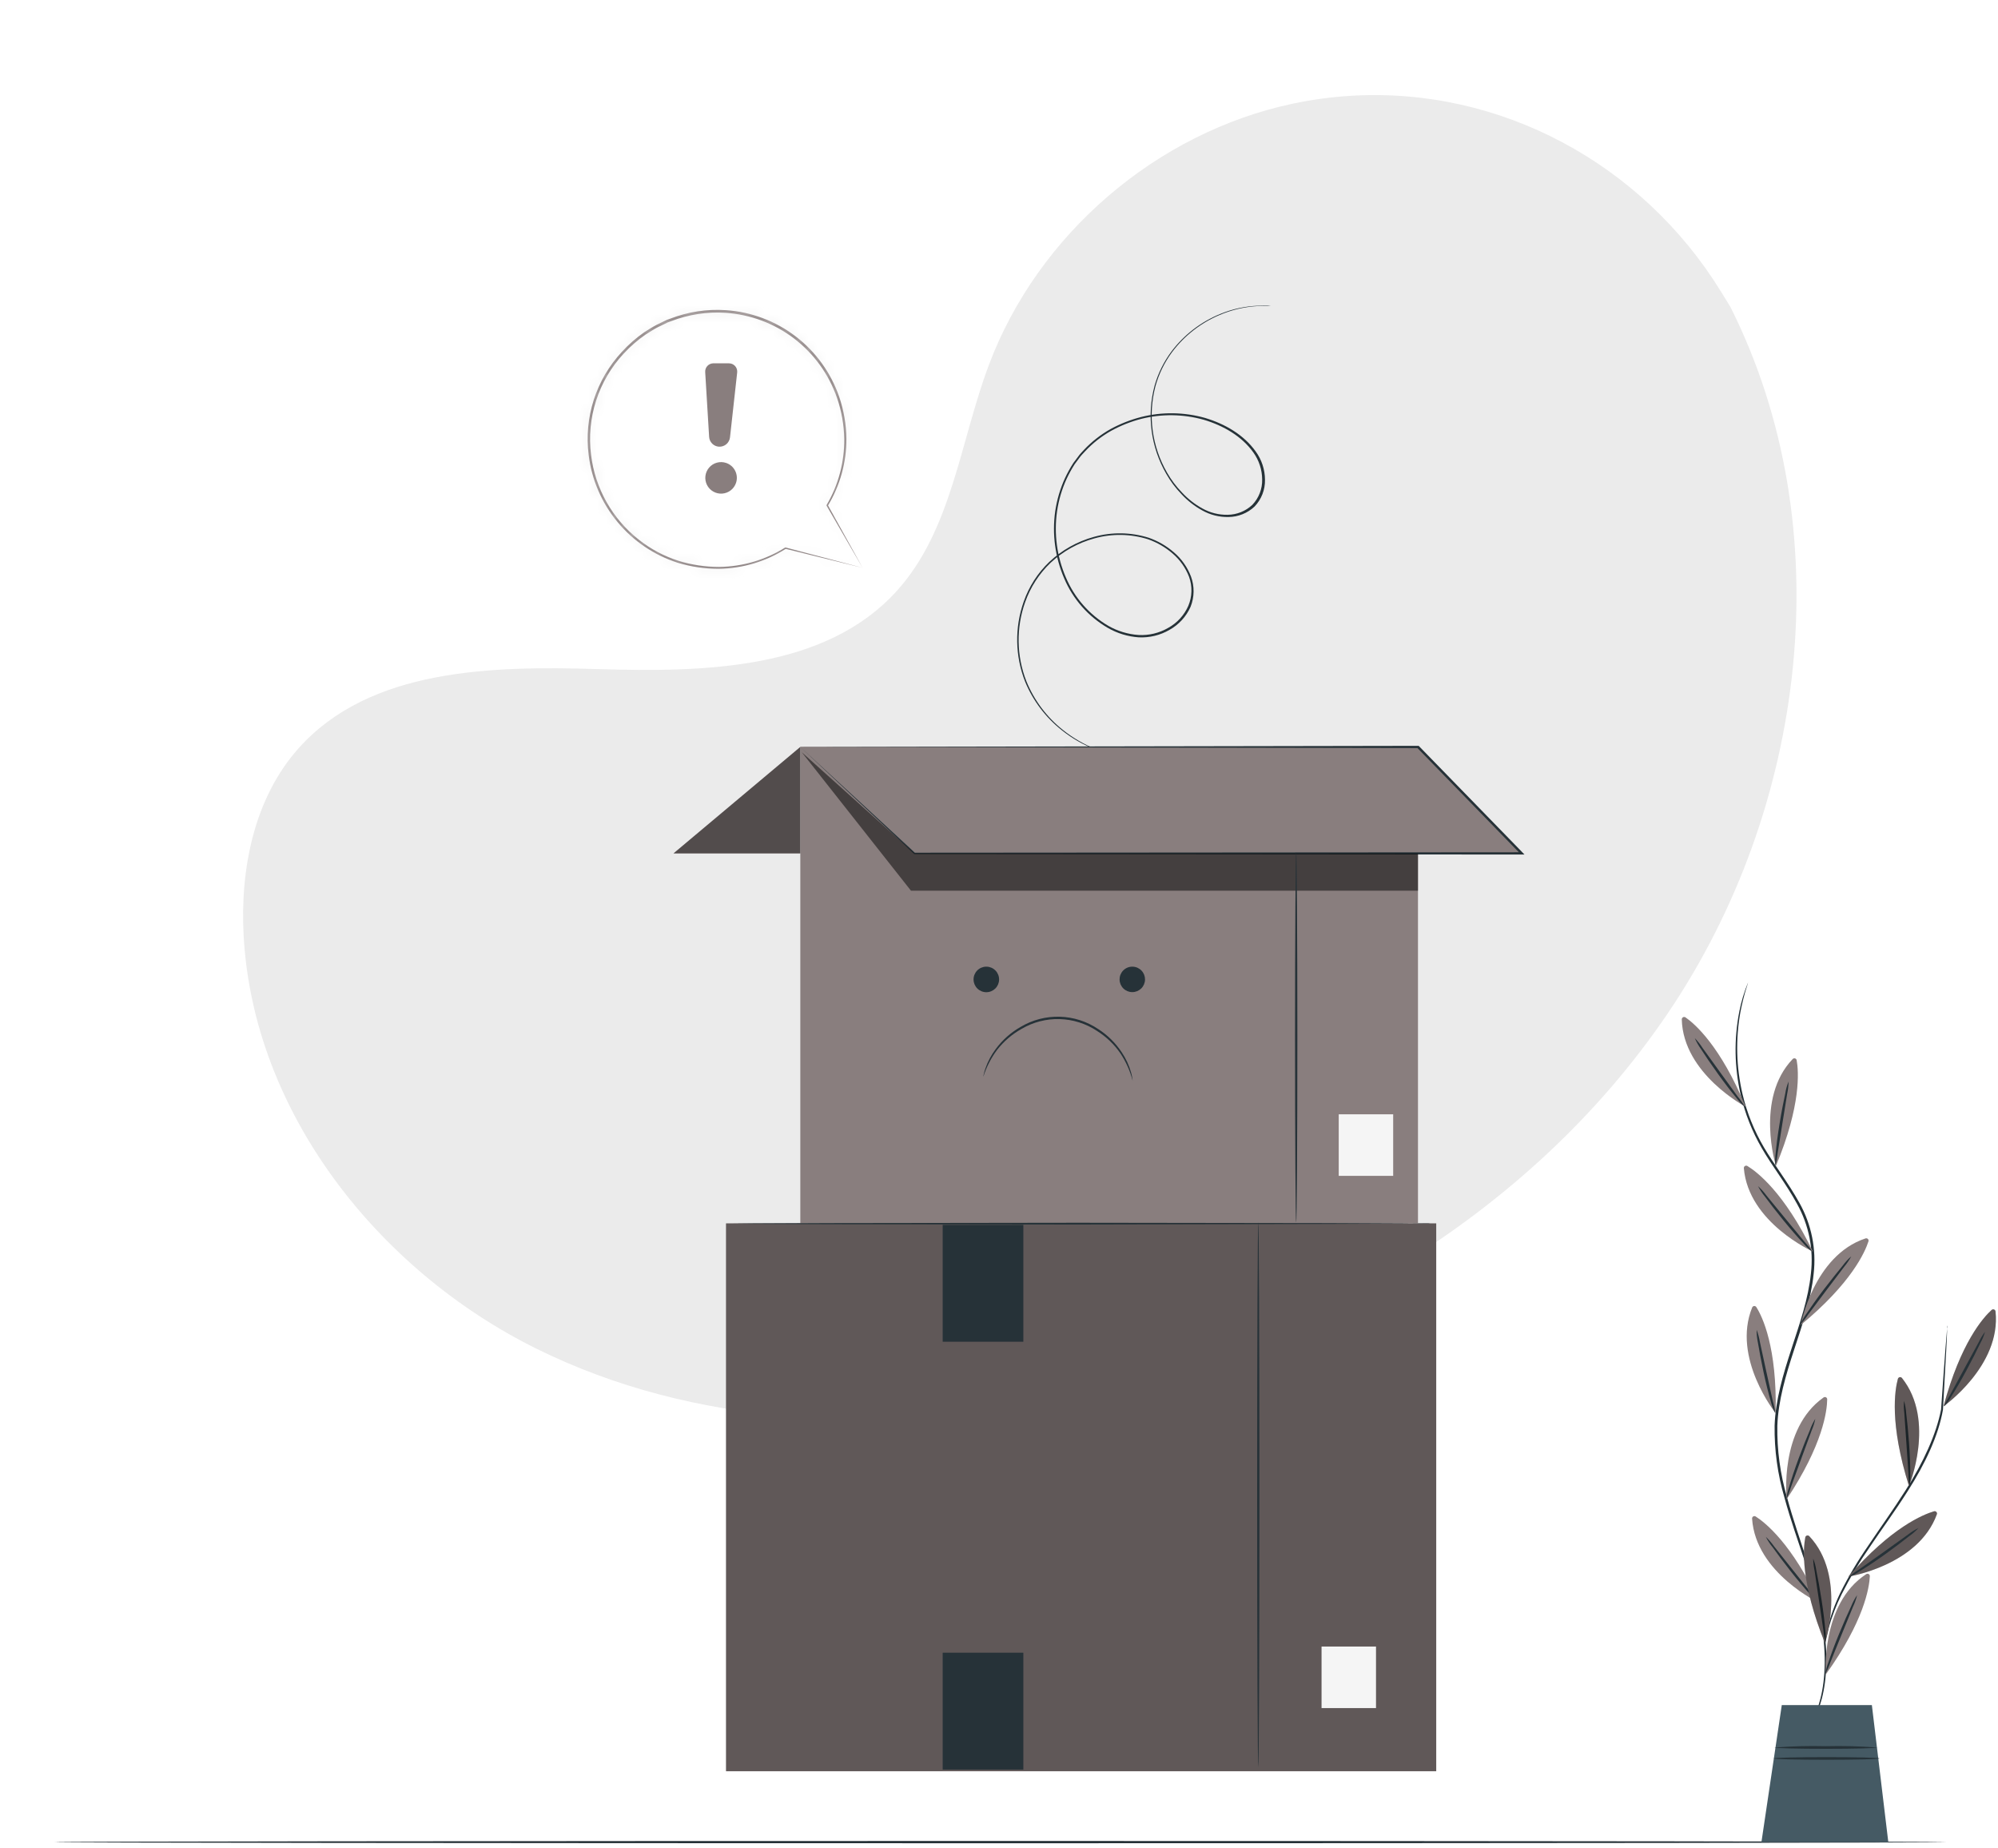 <svg width="226" height="209" viewBox="0 0 226 209" fill="none" xmlns="http://www.w3.org/2000/svg">
<path d="M195.733 34.718L194.676 32.999C185.777 18.518 169.687 9.788 152.725 10.839C150.547 10.977 148.382 11.272 146.247 11.722C130.825 14.98 117.406 26.501 111.865 41.251C108.596 49.926 107.679 59.912 101.47 66.798C93.393 75.767 79.675 76.041 67.616 75.673C55.557 75.304 41.829 75.618 33.787 84.612C28.749 90.248 27.149 98.26 27.558 105.805C28.634 125.781 42.731 143.645 60.66 152.525C78.588 161.404 99.696 162.202 119.319 158.295C146.805 152.814 172.946 137.795 188.657 114.59C204.368 91.384 208.325 59.767 195.733 34.718Z" fill="#EBEBEB"/>
<mask id="path-2-inside-1_108_9815" fill="white">
<path d="M97.576 64.216L88.826 62.063H88.891C86.631 63.501 84.019 64.285 81.341 64.331C79.757 64.338 78.179 64.108 76.662 63.648C73.996 62.792 71.63 61.19 69.844 59.032C68.059 56.874 66.928 54.25 66.587 51.47C66.319 49.367 66.516 47.231 67.165 45.214C67.815 43.196 68.9 41.346 70.344 39.794C71.103 38.961 71.954 38.215 72.88 37.572C73.349 37.278 73.817 36.974 74.305 36.72L75.048 36.361L75.417 36.182L75.805 36.042C77.806 35.267 79.953 34.938 82.094 35.081C84.963 35.267 87.714 36.299 89.998 38.045C92.282 39.792 93.998 42.176 94.93 44.897C95.448 46.419 95.72 48.014 95.737 49.621C95.75 52.292 95.024 54.915 93.639 57.2V57.12C96.071 61.51 97.297 63.728 97.571 64.216C97.287 63.718 96.016 61.54 93.5 57.195V57.155V57.115C94.835 54.853 95.524 52.268 95.493 49.641C95.47 48.059 95.194 46.491 94.676 44.997C93.754 42.332 92.067 39.998 89.826 38.287C87.584 36.576 84.888 35.565 82.074 35.38C79.975 35.243 77.871 35.566 75.91 36.326L75.531 36.461L75.168 36.64L74.44 36.989C73.942 37.243 73.503 37.537 73.04 37.826C72.131 38.452 71.296 39.177 70.548 39.989C69.131 41.512 68.065 43.328 67.427 45.308C66.789 47.289 66.594 49.385 66.856 51.45C67.318 55.231 69.258 58.676 72.253 61.032C73.591 62.093 75.111 62.903 76.737 63.424C78.227 63.884 79.777 64.118 81.337 64.116C83.982 64.088 86.568 63.331 88.811 61.929H88.841H88.896L97.576 64.216Z"/>
</mask>
<path d="M97.576 64.216L88.826 62.063H88.891C86.631 63.501 84.019 64.285 81.341 64.331C79.757 64.338 78.179 64.108 76.662 63.648C73.996 62.792 71.63 61.19 69.844 59.032C68.059 56.874 66.928 54.25 66.587 51.47C66.319 49.367 66.516 47.231 67.165 45.214C67.815 43.196 68.9 41.346 70.344 39.794C71.103 38.961 71.954 38.215 72.88 37.572C73.349 37.278 73.817 36.974 74.305 36.72L75.048 36.361L75.417 36.182L75.805 36.042C77.806 35.267 79.953 34.938 82.094 35.081C84.963 35.267 87.714 36.299 89.998 38.045C92.282 39.792 93.998 42.176 94.93 44.897C95.448 46.419 95.72 48.014 95.737 49.621C95.75 52.292 95.024 54.915 93.639 57.2V57.12C96.071 61.51 97.297 63.728 97.571 64.216C97.287 63.718 96.016 61.54 93.5 57.195V57.155V57.115C94.835 54.853 95.524 52.268 95.493 49.641C95.47 48.059 95.194 46.491 94.676 44.997C93.754 42.332 92.067 39.998 89.826 38.287C87.584 36.576 84.888 35.565 82.074 35.38C79.975 35.243 77.871 35.566 75.91 36.326L75.531 36.461L75.168 36.64L74.44 36.989C73.942 37.243 73.503 37.537 73.04 37.826C72.131 38.452 71.296 39.177 70.548 39.989C69.131 41.512 68.065 43.328 67.427 45.308C66.789 47.289 66.594 49.385 66.856 51.45C67.318 55.231 69.258 58.676 72.253 61.032C73.591 62.093 75.111 62.903 76.737 63.424C78.227 63.884 79.777 64.118 81.337 64.116C83.982 64.088 86.568 63.331 88.811 61.929H88.841H88.896L97.576 64.216Z" fill="#897E7E"/>
<path d="M97.576 64.216L97.287 65.389L97.884 63.047L97.576 64.216ZM88.826 62.063V60.855L88.537 63.237L88.826 62.063ZM88.891 62.063L89.539 63.083L93.042 60.855H88.891V62.063ZM81.341 64.331L81.347 65.539L81.355 65.539L81.362 65.539L81.341 64.331ZM76.662 63.648L76.293 64.799L76.302 64.802L76.312 64.805L76.662 63.648ZM66.587 51.47L67.787 51.322L67.786 51.317L66.587 51.47ZM70.344 39.794L71.229 40.618L71.238 40.608L70.344 39.794ZM72.88 37.572L72.238 36.548L72.214 36.563L72.191 36.579L72.88 37.572ZM74.305 36.72L73.78 35.632L73.763 35.64L73.748 35.648L74.305 36.72ZM75.048 36.361L75.574 37.449L75.577 37.448L75.048 36.361ZM75.417 36.182L75.008 35.044L74.947 35.066L74.888 35.095L75.417 36.182ZM75.805 36.042L76.214 37.18L76.228 37.175L76.242 37.169L75.805 36.042ZM82.094 35.081L82.014 36.286L82.016 36.287L82.094 35.081ZM94.93 44.897L96.074 44.508L96.073 44.506L94.93 44.897ZM95.737 49.621L96.946 49.615L96.946 49.608L95.737 49.621ZM93.639 57.2H92.431V61.527L94.673 57.826L93.639 57.2ZM93.639 57.12L94.697 56.535L92.431 52.444V57.12H93.639ZM97.571 64.216L96.521 64.814L98.625 63.624L97.571 64.216ZM93.5 57.195H92.291V57.52L92.454 57.801L93.5 57.195ZM93.5 57.115L92.459 56.501L92.291 56.785V57.115H93.5ZM95.493 49.641L96.701 49.627L96.701 49.623L95.493 49.641ZM94.676 44.997L93.534 45.392L93.534 45.393L94.676 44.997ZM82.074 35.38L82.153 34.174L82.153 34.174L82.074 35.38ZM75.91 36.326L76.315 37.465L76.331 37.459L76.347 37.453L75.91 36.326ZM75.531 36.461L75.127 35.322L75.06 35.346L74.997 35.377L75.531 36.461ZM75.168 36.64L75.69 37.73L75.702 37.724L75.168 36.64ZM74.44 36.989L73.918 35.899L73.904 35.906L73.891 35.913L74.44 36.989ZM73.04 37.826L72.4 36.801L72.377 36.815L72.354 36.831L73.04 37.826ZM70.548 39.989L71.433 40.812L71.437 40.808L70.548 39.989ZM66.856 51.45L68.056 51.303L68.055 51.297L66.856 51.45ZM72.253 61.032L73.003 60.085L73 60.082L72.253 61.032ZM76.737 63.424L76.369 64.575L76.38 64.578L76.737 63.424ZM81.337 64.116L81.338 65.325L81.349 65.325L81.337 64.116ZM88.811 61.929V60.72H88.464L88.17 60.904L88.811 61.929ZM88.896 61.929L89.204 60.76L89.052 60.72H88.896V61.929ZM97.865 63.042L89.115 60.89L88.537 63.237L97.287 65.389L97.865 63.042ZM88.826 63.272H88.891V60.855H88.826V63.272ZM88.242 61.044C86.171 62.361 83.775 63.081 81.321 63.122L81.362 65.539C84.262 65.49 87.092 64.64 89.539 63.083L88.242 61.044ZM81.336 63.122C79.872 63.129 78.415 62.916 77.013 62.491L76.312 64.805C77.944 65.299 79.641 65.547 81.347 65.539L81.336 63.122ZM77.032 62.497C74.585 61.712 72.414 60.242 70.775 58.261L68.913 59.802C70.846 62.138 73.406 63.872 76.293 64.799L77.032 62.497ZM70.775 58.261C69.137 56.281 68.1 53.873 67.787 51.322L65.387 51.617C65.757 54.626 66.981 57.466 68.913 59.802L70.775 58.261ZM67.786 51.317C67.54 49.39 67.721 47.433 68.316 45.584L66.015 44.843C65.311 47.03 65.097 49.344 65.388 51.623L67.786 51.317ZM68.316 45.584C68.911 43.735 69.905 42.04 71.229 40.618L69.46 38.971C67.894 40.652 66.719 42.657 66.015 44.843L68.316 45.584ZM71.238 40.608C71.936 39.842 72.718 39.156 73.57 38.565L72.191 36.579C71.19 37.274 70.271 38.08 69.45 38.981L71.238 40.608ZM73.523 38.596C74.015 38.287 74.43 38.018 74.864 37.792L73.748 35.648C73.204 35.931 72.683 36.27 72.238 36.548L73.523 38.596ZM74.831 37.808L75.574 37.449L74.522 35.273L73.78 35.632L74.831 37.808ZM75.577 37.448L75.945 37.269L74.888 35.095L74.519 35.275L75.577 37.448ZM75.825 37.319L76.214 37.18L75.397 34.905L75.008 35.044L75.825 37.319ZM76.242 37.169C78.079 36.457 80.049 36.156 82.014 36.286L82.174 33.875C79.857 33.721 77.534 34.076 75.369 34.916L76.242 37.169ZM82.016 36.287C84.647 36.458 87.169 37.404 89.264 39.005L90.732 37.086C88.258 35.194 85.28 34.076 82.172 33.875L82.016 36.287ZM89.264 39.005C91.359 40.608 92.932 42.794 93.787 45.288L96.073 44.506C95.064 41.559 93.206 38.977 90.732 37.086L89.264 39.005ZM93.786 45.286C94.262 46.687 94.513 48.154 94.529 49.634L96.946 49.608C96.927 47.873 96.633 46.151 96.074 44.508L93.786 45.286ZM94.529 49.627C94.54 52.075 93.875 54.479 92.606 56.574L94.673 57.826C96.173 55.351 96.959 52.509 96.946 49.615L94.529 49.627ZM94.848 57.2V57.12H92.431V57.2H94.848ZM92.582 57.706C95.011 62.092 96.241 64.315 96.517 64.808L98.625 63.624C98.353 63.14 97.131 60.929 94.697 56.535L92.582 57.706ZM98.621 63.617C98.334 63.115 97.057 60.926 94.546 56.589L92.454 57.801C94.975 62.154 96.24 64.321 96.521 64.814L98.621 63.617ZM94.708 57.195V57.155H92.291V57.195H94.708ZM94.708 57.155V57.115H92.291V57.155H94.708ZM94.541 57.729C95.988 55.276 96.735 52.474 96.701 49.627L94.285 49.655C94.313 52.061 93.681 54.429 92.459 56.501L94.541 57.729ZM96.701 49.623C96.677 47.913 96.378 46.217 95.818 44.601L93.534 45.393C94.01 46.766 94.263 48.206 94.285 49.658L96.701 49.623ZM95.818 44.602C94.819 41.712 92.99 39.181 90.559 37.326L89.093 39.248C91.145 40.814 92.69 42.951 93.534 45.392L95.818 44.602ZM90.559 37.326C88.128 35.471 85.204 34.375 82.153 34.174L81.995 36.586C84.571 36.755 87.04 37.681 89.093 39.248L90.559 37.326ZM82.153 34.174C79.878 34.025 77.598 34.376 75.473 35.2L76.347 37.453C78.144 36.756 80.072 36.46 81.995 36.586L82.153 34.174ZM75.505 35.188L75.127 35.322L75.936 37.6L76.315 37.465L75.505 35.188ZM74.997 35.377L74.633 35.556L75.702 37.724L76.066 37.545L74.997 35.377ZM74.645 35.55L73.918 35.899L74.963 38.079L75.69 37.73L74.645 35.55ZM73.891 35.913C73.332 36.198 72.821 36.538 72.4 36.801L73.679 38.852C74.186 38.536 74.552 38.289 74.989 38.066L73.891 35.913ZM72.354 36.831C71.372 37.508 70.468 38.292 69.659 39.17L71.437 40.808C72.124 40.062 72.891 39.396 73.725 38.822L72.354 36.831ZM69.664 39.165C68.125 40.818 66.969 42.789 66.277 44.938L68.577 45.679C69.161 43.867 70.136 42.206 71.433 40.812L69.664 39.165ZM66.277 44.938C65.584 47.087 65.373 49.362 65.657 51.602L68.055 51.297C67.815 49.409 67.993 47.491 68.577 45.679L66.277 44.938ZM65.656 51.596C66.157 55.695 68.26 59.429 71.505 61.982L73 60.082C70.256 57.924 68.479 54.768 68.056 51.303L65.656 51.596ZM71.502 61.979C72.955 63.13 74.603 64.01 76.369 64.575L77.106 62.273C75.618 61.796 74.228 61.055 73.003 60.085L71.502 61.979ZM76.38 64.578C77.986 65.075 79.657 65.326 81.338 65.325L81.335 62.908C79.898 62.909 78.468 62.694 77.094 62.269L76.38 64.578ZM81.349 65.325C84.217 65.294 87.02 64.474 89.452 62.954L88.17 60.904C86.116 62.188 83.747 62.882 81.323 62.908L81.349 65.325ZM88.811 63.137H88.841V60.72H88.811V63.137ZM88.841 63.137H88.896V60.72H88.841V63.137ZM88.588 63.097L97.268 65.385L97.884 63.047L89.204 60.76L88.588 63.097Z" fill="#EBEBEB" mask="url(#path-2-inside-1_108_9815)"/>
<path d="M220.114 208.339C220.114 208.414 172.218 208.468 113.155 208.468C54.092 208.468 6.186 208.414 6.186 208.339C6.186 208.264 54.072 208.209 113.155 208.209C172.238 208.209 220.114 208.269 220.114 208.339Z" fill="#263238"/>
<path d="M204.722 195.299C204.745 195.226 204.775 195.156 204.812 195.089C204.881 194.94 204.976 194.74 205.091 194.486C205.437 193.708 205.716 192.901 205.923 192.075C206.471 189.932 206.665 186.658 205.853 182.771C205.412 180.652 204.834 178.563 204.124 176.518C203.397 174.3 202.544 171.948 201.852 169.402C201.07 166.746 200.692 163.988 200.731 161.22C200.835 158.325 201.692 155.44 202.634 152.56C203.576 149.68 204.548 146.874 204.837 144.034C205.158 141.31 204.61 138.555 203.272 136.161C202.026 133.864 200.457 131.895 199.286 129.862C198.189 127.973 197.381 125.931 196.889 123.803C196.182 120.722 196.129 117.528 196.734 114.425C196.955 113.29 197.289 112.18 197.731 111.112C197.718 111.186 197.698 111.26 197.671 111.331L197.472 111.964C197.302 112.522 197.078 113.359 196.864 114.455C196.307 117.543 196.39 120.713 197.108 123.768C197.608 125.87 198.419 127.886 199.515 129.748C200.686 131.741 202.26 133.734 203.536 136.041C204.907 138.484 205.47 141.297 205.146 144.079C204.852 146.959 203.875 149.794 202.933 152.669C201.991 155.545 201.144 158.4 201.04 161.245C200.995 163.986 201.365 166.717 202.136 169.347C202.819 171.879 203.656 174.231 204.378 176.458C205.082 178.514 205.648 180.615 206.072 182.747C206.865 186.663 206.64 189.972 206.072 192.119C205.85 192.948 205.552 193.753 205.18 194.526L204.872 195.119C204.829 195.184 204.779 195.245 204.722 195.299Z" fill="#263238"/>
<path d="M200.88 131.87C200.88 131.87 198.498 124.242 202.773 119.777C202.806 119.741 202.849 119.715 202.896 119.702C202.943 119.689 202.993 119.689 203.04 119.702C203.087 119.715 203.129 119.742 203.162 119.778C203.195 119.814 203.218 119.858 203.227 119.906C203.456 121.167 203.74 125.004 200.88 131.87Z" fill="#897E7E"/>
<path d="M202.31 122.318C202.303 122.791 202.249 123.261 202.151 123.723C201.991 124.695 201.807 125.831 201.608 127.087C201.408 128.343 201.224 129.484 201.07 130.45C201.026 130.922 200.943 131.388 200.82 131.846C200.774 131.374 200.784 130.899 200.85 130.43C200.93 129.558 201.084 128.362 201.299 127.047C201.513 125.731 201.747 124.555 201.932 123.693C202.004 123.222 202.131 122.76 202.31 122.318Z" fill="#263238"/>
<path d="M203.68 149.864C203.68 149.864 205.14 142.006 211.01 140.063C211.056 140.046 211.106 140.044 211.154 140.054C211.202 140.065 211.246 140.088 211.281 140.122C211.316 140.157 211.341 140.2 211.353 140.247C211.365 140.295 211.364 140.345 211.349 140.391C210.96 141.602 209.421 145.125 203.68 149.864Z" fill="#897E7E"/>
<path d="M209.411 142.081C209.183 142.496 208.916 142.888 208.614 143.252L206.556 145.967L204.513 148.693C204.255 149.088 203.964 149.46 203.641 149.804C203.823 149.366 204.057 148.951 204.338 148.568C204.837 147.836 205.514 146.849 206.331 145.788C207.149 144.727 207.891 143.795 208.454 143.117C208.734 142.737 209.055 142.39 209.411 142.081Z" fill="#263238"/>
<path d="M202.096 169.562C202.096 169.562 201.209 161.619 206.262 158.056C206.301 158.026 206.348 158.007 206.397 158.002C206.446 157.997 206.496 158.007 206.54 158.029C206.584 158.052 206.62 158.087 206.645 158.129C206.67 158.172 206.682 158.221 206.68 158.27C206.665 159.551 206.212 163.368 202.096 169.562Z" fill="#897E7E"/>
<path d="M205.335 160.458C205.242 160.922 205.1 161.374 204.911 161.808L203.735 165.007C203.297 166.203 202.903 167.284 202.569 168.206C202.441 168.66 202.275 169.102 202.071 169.527C202.117 169.054 202.221 168.589 202.38 168.141C202.624 167.304 203.003 166.148 203.466 164.903C203.929 163.657 204.383 162.536 204.727 161.733C204.885 161.289 205.089 160.861 205.335 160.458Z" fill="#263238"/>
<path d="M206.516 189.384C206.516 189.384 205.918 181.411 211.09 178.033C211.131 178.005 211.178 177.989 211.227 177.986C211.276 177.984 211.325 177.995 211.368 178.019C211.411 178.043 211.446 178.078 211.47 178.121C211.494 178.164 211.506 178.213 211.504 178.262C211.444 179.542 210.856 183.344 206.516 189.384Z" fill="#897E7E"/>
<path d="M210.064 180.405C209.952 180.865 209.793 181.312 209.59 181.74C209.221 182.647 208.783 183.733 208.3 184.894C207.816 186.055 207.393 187.137 207.024 188.048C206.876 188.498 206.688 188.934 206.461 189.349C206.527 188.878 206.649 188.416 206.825 187.974C207.099 187.146 207.517 186.01 208.026 184.78C208.534 183.549 209.022 182.443 209.396 181.655C209.573 181.216 209.797 180.796 210.064 180.405Z" fill="#263238"/>
<path d="M197.452 125.168C197.452 125.168 190.386 121.461 190.231 115.287C190.231 115.239 190.244 115.191 190.268 115.149C190.293 115.108 190.328 115.073 190.37 115.05C190.412 115.026 190.46 115.015 190.509 115.016C190.557 115.017 190.604 115.032 190.645 115.058C191.696 115.785 194.616 118.297 197.452 125.168Z" fill="#897E7E"/>
<path d="M191.701 117.41C192.033 117.749 192.328 118.121 192.583 118.521C193.161 119.314 193.834 120.25 194.576 121.282L196.57 124.033C196.873 124.394 197.143 124.783 197.377 125.194C197.012 124.89 196.686 124.544 196.405 124.162C195.842 123.494 195.105 122.538 194.327 121.456C193.55 120.375 192.867 119.373 192.399 118.641C192.124 118.256 191.89 117.844 191.701 117.41Z" fill="#263238"/>
<path d="M205.061 141.547C205.061 141.547 197.766 138.283 197.252 132.12C197.248 132.071 197.258 132.023 197.279 131.979C197.301 131.936 197.334 131.899 197.376 131.873C197.417 131.847 197.464 131.834 197.513 131.833C197.562 131.833 197.609 131.845 197.651 131.87C198.742 132.533 201.807 134.855 205.061 141.547Z" fill="#897E7E"/>
<path d="M198.856 134.153C199.208 134.469 199.525 134.822 199.803 135.204L201.966 137.84L204.133 140.466C204.458 140.81 204.752 141.182 205.01 141.577C204.628 141.295 204.28 140.969 203.974 140.606C203.376 139.968 202.579 139.061 201.737 138.03C200.894 136.998 200.157 136.036 199.639 135.334C199.335 134.97 199.073 134.574 198.856 134.153Z" fill="#263238"/>
<path d="M200.85 159.83C200.85 159.83 195.867 153.601 198.194 147.871C198.213 147.826 198.243 147.787 198.282 147.758C198.321 147.729 198.368 147.712 198.416 147.708C198.465 147.704 198.513 147.713 198.557 147.735C198.6 147.756 198.637 147.79 198.663 147.831C199.355 148.912 201.015 152.38 200.85 159.83Z" fill="#897E7E"/>
<path d="M198.698 150.402C198.868 150.845 198.992 151.304 199.066 151.772C199.276 152.729 199.52 153.855 199.789 155.101C200.058 156.347 200.312 157.468 200.521 158.425C200.655 158.879 200.746 159.344 200.795 159.815C200.577 159.391 200.409 158.943 200.297 158.479C200.053 157.637 199.754 156.486 199.475 155.161C199.196 153.835 198.977 152.669 198.837 151.812C198.739 151.349 198.692 150.876 198.698 150.402Z" fill="#263238"/>
<path d="M205.833 181.311C205.833 181.311 198.593 177.928 198.184 171.759C198.18 171.71 198.189 171.66 198.211 171.616C198.233 171.572 198.266 171.535 198.308 171.509C198.351 171.483 198.399 171.469 198.448 171.469C198.498 171.469 198.546 171.484 198.588 171.51C199.659 172.193 202.684 174.569 205.833 181.311Z" fill="#897E7E"/>
<path d="M199.739 173.812C200.081 174.139 200.392 174.497 200.666 174.883L202.783 177.549L204.906 180.215C205.225 180.564 205.512 180.941 205.763 181.341C205.392 181.05 205.058 180.716 204.767 180.345C204.174 179.697 203.396 178.775 202.569 177.729C201.742 176.682 201.024 175.711 200.516 174.998C200.212 174.634 199.951 174.236 199.739 173.812Z" fill="#263238"/>
<path d="M220.239 149.899C220.239 149.899 220.239 149.959 220.239 150.073C220.239 150.188 220.239 150.377 220.239 150.572C220.239 151.07 220.189 151.703 220.154 152.51C220.064 154.214 219.93 156.591 219.775 159.431C219.277 162.321 217.782 165.525 215.789 168.64C214.339 170.932 212.799 173.015 211.503 174.953C210.321 176.654 209.259 178.436 208.324 180.285C207.706 181.534 207.205 182.839 206.829 184.182C206.705 184.655 206.605 185.029 206.55 185.283C206.527 185.415 206.492 185.545 206.446 185.672C206.448 185.537 206.464 185.404 206.496 185.273C206.53 185.014 206.605 184.635 206.72 184.152C207.055 182.786 207.531 181.458 208.14 180.19C209.066 178.327 210.127 176.533 211.314 174.824C212.62 172.87 214.13 170.782 215.575 168.505C217.543 165.406 219.008 162.252 219.561 159.406C219.76 156.571 219.925 154.199 220.059 152.495C220.124 151.688 220.179 151.045 220.219 150.562C220.219 150.362 220.254 150.193 220.269 150.063C220.252 150.01 220.242 149.955 220.239 149.899Z" fill="#263238"/>
<path d="M215.928 168.067C215.928 168.067 218.992 160.692 215.141 155.854C215.111 155.815 215.071 155.785 215.025 155.768C214.979 155.75 214.929 155.746 214.881 155.756C214.833 155.765 214.789 155.787 214.753 155.82C214.717 155.854 214.691 155.896 214.677 155.943C214.333 157.179 213.701 160.971 215.928 168.067Z" fill="#897E7E"/>
<path d="M215.37 158.43C215.502 158.884 215.584 159.352 215.614 159.825C215.724 160.692 215.844 161.893 215.938 163.223C216.033 164.554 216.078 165.76 216.078 166.637C216.108 167.11 216.079 167.585 215.993 168.052C215.907 167.587 215.865 167.115 215.868 166.642C215.804 165.645 215.724 164.514 215.639 163.243C215.555 161.973 215.475 160.822 215.405 159.845C215.347 159.375 215.335 158.901 215.37 158.43Z" fill="#263238"/>
<g opacity="0.3">
<path d="M215.928 168.067C215.928 168.067 218.992 160.692 215.141 155.854C215.111 155.815 215.071 155.785 215.025 155.768C214.979 155.75 214.929 155.746 214.881 155.756C214.833 155.765 214.789 155.787 214.753 155.82C214.717 155.854 214.691 155.896 214.677 155.943C214.333 157.179 213.701 160.971 215.928 168.067Z" fill="black"/>
</g>
<path d="M206.436 185.851C206.436 185.851 208.892 178.247 204.657 173.742C204.624 173.706 204.582 173.68 204.535 173.667C204.488 173.653 204.439 173.653 204.392 173.666C204.345 173.679 204.303 173.704 204.269 173.74C204.236 173.775 204.213 173.819 204.203 173.867C203.964 175.123 203.64 178.959 206.436 185.851Z" fill="#897E7E"/>
<path d="M205.095 176.274C205.268 176.717 205.388 177.178 205.454 177.649C205.633 178.501 205.848 179.692 206.052 181.007C206.256 182.323 206.396 183.524 206.471 184.396C206.535 184.867 206.544 185.343 206.495 185.816C206.377 185.358 206.297 184.892 206.256 184.421C206.112 183.449 205.942 182.313 205.758 181.052C205.574 179.792 205.394 178.656 205.26 177.684C205.159 177.22 205.104 176.748 205.095 176.274Z" fill="#263238"/>
<g opacity="0.3">
<path d="M206.436 185.851C206.436 185.851 208.892 178.247 204.657 173.742C204.624 173.706 204.582 173.68 204.535 173.667C204.488 173.653 204.439 173.653 204.392 173.666C204.345 173.679 204.303 173.704 204.269 173.74C204.236 173.775 204.213 173.819 204.203 173.867C203.964 175.123 203.64 178.959 206.436 185.851Z" fill="black"/>
</g>
<path d="M219.835 159.053C219.835 159.053 226.378 154.468 225.72 148.319C225.715 148.271 225.696 148.225 225.667 148.186C225.637 148.148 225.598 148.118 225.552 148.101C225.507 148.083 225.458 148.078 225.41 148.087C225.362 148.096 225.318 148.117 225.281 148.15C224.33 149.007 221.778 151.857 219.835 159.053Z" fill="#897E7E"/>
<g opacity="0.3">
<path d="M219.835 159.053C219.835 159.053 226.378 154.468 225.72 148.319C225.715 148.271 225.696 148.225 225.667 148.186C225.637 148.148 225.598 148.118 225.552 148.101C225.507 148.083 225.458 148.078 225.41 148.087C225.362 148.096 225.318 148.117 225.281 148.15C224.33 149.007 221.778 151.857 219.835 159.053Z" fill="black"/>
</g>
<path d="M224.534 150.616C224.404 151.073 224.222 151.513 223.991 151.927C223.617 152.714 223.074 153.791 222.441 154.967C221.808 156.143 221.2 157.184 220.732 157.921C220.502 158.335 220.222 158.72 219.9 159.068C220.075 158.629 220.292 158.209 220.548 157.812C221.016 156.95 221.569 155.943 222.177 154.822L223.802 151.832C224.006 151.404 224.251 150.997 224.534 150.616Z" fill="#263238"/>
<path d="M209.077 178.312C209.077 178.312 216.97 177.081 219.082 171.271C219.1 171.225 219.104 171.176 219.095 171.129C219.086 171.081 219.064 171.037 219.032 171.001C218.999 170.965 218.958 170.938 218.911 170.924C218.865 170.911 218.815 170.91 218.768 170.922C217.538 171.291 213.97 172.711 209.077 178.312Z" fill="#897E7E"/>
<g opacity="0.3">
<path d="M209.077 178.312C209.077 178.312 216.97 177.081 219.082 171.271C219.1 171.225 219.104 171.176 219.095 171.129C219.086 171.081 219.064 171.037 219.032 171.001C218.999 170.965 218.958 170.938 218.911 170.924C218.865 170.911 218.815 170.91 218.768 170.922C217.538 171.291 213.97 172.711 209.077 178.312Z" fill="black"/>
</g>
<path d="M217.01 172.811C216.69 173.16 216.332 173.472 215.943 173.742C215.261 174.29 214.299 175.018 213.218 175.795C212.136 176.573 211.125 177.235 210.377 177.694C209.988 177.966 209.566 178.188 209.122 178.357C209.475 178.041 209.857 177.759 210.263 177.514L213.043 175.551L215.819 173.558C216.188 173.267 216.587 173.017 217.01 172.811Z" fill="#263238"/>
<path d="M201.543 192.842L199.241 208.339H213.592L211.733 192.842H201.543Z" fill="#455A64"/>
<path d="M212.311 197.641C212.311 197.725 209.72 197.79 206.526 197.79C203.331 197.79 200.735 197.725 200.735 197.641C202.662 197.493 204.594 197.443 206.526 197.491C208.455 197.443 210.386 197.493 212.311 197.641Z" fill="#263238"/>
<path d="M212.59 198.876C212.59 198.961 209.914 199.026 206.61 199.026C203.307 199.026 200.631 198.961 200.631 198.876C200.631 198.792 203.307 198.727 206.61 198.727C209.914 198.727 212.59 198.792 212.59 198.876Z" fill="#263238"/>
<path d="M143.754 34.618C143.754 34.618 143.62 34.618 143.36 34.618C142.982 34.596 142.603 34.596 142.224 34.618C140.761 34.704 139.323 35.041 137.974 35.615C135.835 36.511 133.974 37.961 132.582 39.815C131.724 40.973 131.086 42.279 130.699 43.667C129.827 46.974 130.298 50.492 132.009 53.454C132.476 54.273 133.045 55.03 133.703 55.706C134.368 56.422 135.141 57.027 135.996 57.5C136.872 57.993 137.865 58.243 138.871 58.222C139.908 58.21 140.902 57.808 141.656 57.096C142.021 56.714 142.307 56.264 142.497 55.772C142.688 55.279 142.78 54.754 142.767 54.226C142.76 53.129 142.412 52.062 141.771 51.171C140.48 49.353 138.387 48.132 136.16 47.474C133.85 46.825 131.411 46.791 129.084 47.374C127.896 47.683 126.752 48.139 125.676 48.73C124.59 49.343 123.604 50.117 122.751 51.027C122.547 51.261 122.312 51.475 122.128 51.734L121.565 52.492C121.223 53.026 120.916 53.582 120.648 54.156C120.115 55.323 119.751 56.559 119.567 57.829C119.205 60.364 119.55 62.951 120.563 65.303C121.532 67.602 123.219 69.525 125.372 70.784C126.416 71.381 127.581 71.733 128.78 71.816C129.956 71.882 131.126 71.601 132.144 71.009C133.154 70.45 133.953 69.575 134.416 68.517C134.853 67.475 134.883 66.307 134.501 65.243C134.107 64.217 133.463 63.306 132.627 62.592C131.817 61.892 130.882 61.349 129.872 60.993C127.901 60.372 125.793 60.335 123.802 60.888C121.94 61.393 120.229 62.346 118.819 63.664C117.535 64.894 116.558 66.407 115.964 68.084C114.926 70.992 114.974 74.177 116.099 77.053C116.976 79.2 118.388 81.087 120.2 82.534C121.341 83.45 122.612 84.19 123.972 84.732C124.44 84.906 124.804 85.036 125.053 85.105L125.422 85.225C125.422 85.225 125.292 85.2 125.043 85.13C124.675 85.032 124.312 84.914 123.957 84.776C122.58 84.259 121.292 83.529 120.14 82.614C118.297 81.167 116.857 79.271 115.959 77.108C114.815 74.205 114.756 70.986 115.795 68.044C116.389 66.342 117.378 64.805 118.68 63.559C120.109 62.215 121.846 61.24 123.738 60.719C125.77 60.152 127.923 60.186 129.936 60.818C130.976 61.181 131.938 61.737 132.772 62.458C133.64 63.195 134.309 64.139 134.715 65.203C135.125 66.314 135.107 67.538 134.665 68.637C134.174 69.736 133.34 70.647 132.288 71.233C131.233 71.848 130.021 72.142 128.8 72.08C127.572 71.994 126.379 71.629 125.312 71.014C123.11 69.736 121.381 67.78 120.384 65.438C119.349 63.042 118.994 60.408 119.358 57.824C119.548 56.529 119.92 55.267 120.464 54.077C120.738 53.49 121.05 52.922 121.401 52.377L121.979 51.605C122.163 51.341 122.402 51.107 122.611 50.877C123.484 49.95 124.492 49.161 125.601 48.535C126.702 47.933 127.874 47.471 129.089 47.16C131.461 46.566 133.946 46.602 136.3 47.265C138.572 47.943 140.7 49.183 142.04 51.067C142.714 51.994 143.08 53.11 143.086 54.256C143.111 55.384 142.686 56.475 141.905 57.291C141.108 58.039 140.059 58.46 138.965 58.471C137.919 58.495 136.886 58.235 135.976 57.719C135.101 57.236 134.31 56.615 133.634 55.88C132.967 55.19 132.389 54.418 131.915 53.583C130.173 50.567 129.699 46.982 130.599 43.617C130.998 42.213 131.652 40.894 132.527 39.726C133.945 37.857 135.838 36.403 138.009 35.515C139.369 34.952 140.818 34.635 142.289 34.578C142.671 34.553 143.054 34.553 143.435 34.578L143.754 34.618Z" fill="#263238"/>
<path d="M160.392 84.478H90.526V138.363H160.392V84.478Z" fill="#897E7E"/>
<path d="M90.526 84.478L103.432 96.516H172.112L160.392 84.478H90.526Z" fill="#897E7E"/>
<path d="M90.526 84.478L160.412 84.353H160.467L160.506 84.388L172.107 96.302L172.226 96.427L172.441 96.646H172.132L103.452 96.591H103.422L90.526 84.478L103.482 96.437H103.427L172.107 96.387L172.017 96.606L171.893 96.481L160.297 84.567L160.387 84.607L90.526 84.478Z" fill="#263238"/>
<path d="M111.514 109.328C111.136 109.341 110.778 109.503 110.517 109.778C110.257 110.053 110.115 110.419 110.122 110.798C110.129 111.177 110.284 111.537 110.554 111.803C110.824 112.068 111.188 112.217 111.567 112.217C111.945 112.217 112.309 112.068 112.579 111.803C112.849 111.537 113.005 111.177 113.011 110.798C113.018 110.419 112.876 110.053 112.616 109.778C112.355 109.503 111.997 109.341 111.619 109.328" fill="#263238"/>
<path d="M128.023 109.328C127.646 109.342 127.29 109.504 127.031 109.778C126.772 110.052 126.631 110.417 126.638 110.794C126.645 111.171 126.8 111.53 127.069 111.795C127.338 112.059 127.701 112.207 128.078 112.207C128.455 112.207 128.817 112.059 129.086 111.795C129.356 111.53 129.51 111.171 129.518 110.794C129.525 110.417 129.384 110.052 129.125 109.778C128.866 109.504 128.509 109.342 128.133 109.328" fill="#263238"/>
<path d="M128.118 122.223C127.83 121.123 127.362 120.077 126.732 119.129C126.033 118.115 125.134 117.254 124.091 116.598C122.834 115.763 121.366 115.298 119.857 115.257C118.348 115.216 116.858 115.599 115.556 116.364C114.48 116.964 113.537 117.774 112.78 118.745C112.099 119.658 111.575 120.679 111.23 121.765C111.234 121.684 111.248 121.604 111.27 121.526C111.318 121.301 111.38 121.08 111.455 120.863C111.728 120.063 112.126 119.311 112.636 118.636C113.387 117.619 114.342 116.77 115.441 116.144C116.776 115.347 118.311 114.946 119.866 114.989C121.42 115.031 122.931 115.515 124.221 116.383C125.282 117.065 126.188 117.961 126.882 119.014C127.355 119.717 127.714 120.491 127.943 121.307C128.005 121.528 128.053 121.752 128.088 121.979C128.105 122.06 128.115 122.141 128.118 122.223Z" fill="#263238"/>
<path opacity="0.5" d="M90.686 85.071L103.043 100.737H160.392V96.516H103.432L90.686 85.071Z" fill="black"/>
<path d="M146.614 138.244C146.545 138.244 146.485 128.871 146.485 117.315C146.485 105.76 146.545 96.387 146.614 96.387C146.684 96.387 146.749 105.755 146.749 117.315C146.749 128.876 146.689 138.244 146.614 138.244Z" fill="#263238"/>
<path d="M157.587 126.025H151.428V132.987H157.587V126.025Z" fill="#F5F5F5"/>
<path d="M90.526 84.478L76.185 96.516H90.526V84.478Z" fill="#897E7E"/>
<g opacity="0.4">
<path d="M90.526 84.478L76.185 96.516H90.526V84.478Z" fill="black"/>
</g>
<path d="M162.455 138.363H82.125V200.321H162.455V138.363Z" fill="#897E7E"/>
<path opacity="0.3" d="M162.455 138.363H82.125V200.321H162.455V138.363Z" fill="black"/>
<path d="M142.329 199.883C142.259 199.883 142.2 186.075 142.2 169.043C142.2 152.011 142.259 138.199 142.329 138.199C142.399 138.199 142.459 152.006 142.459 169.043C142.459 186.08 142.399 199.883 142.329 199.883Z" fill="#263238"/>
<path d="M155.644 186.219H149.485V193.181H155.644V186.219Z" fill="#F5F5F5"/>
<path d="M115.754 138.528H106.63V151.747H115.754V138.528Z" fill="#263238"/>
<path d="M115.754 186.917H106.63V200.137H115.754V186.917Z" fill="#263238"/>
<path d="M161.758 138.363H161.548H160.945L158.628 138.388L150.092 138.428L121.944 138.493L93.785 138.458L85.254 138.418L82.937 138.393L85.254 138.368L93.785 138.328L121.944 138.289L150.092 138.328L158.628 138.368L160.945 138.393H161.548L161.758 138.363Z" fill="#263238"/>
<path d="M79.767 42.083L80.211 49.408C80.229 49.697 80.351 49.969 80.556 50.174C80.761 50.379 81.033 50.501 81.322 50.519C81.626 50.536 81.925 50.436 82.158 50.24C82.39 50.043 82.539 49.765 82.573 49.463L83.385 42.123C83.399 41.991 83.385 41.858 83.344 41.733C83.303 41.608 83.236 41.492 83.147 41.395C83.058 41.297 82.949 41.22 82.828 41.167C82.706 41.115 82.575 41.089 82.443 41.091H80.664C80.54 41.095 80.417 41.124 80.303 41.176C80.19 41.228 80.088 41.303 80.005 41.396C79.921 41.489 79.857 41.597 79.816 41.715C79.775 41.833 79.759 41.958 79.767 42.083Z" fill="#897E7E"/>
<path d="M83.256 54.61C83.144 54.944 82.936 55.239 82.657 55.455C82.379 55.671 82.042 55.8 81.691 55.825C81.339 55.85 80.987 55.771 80.681 55.596C80.374 55.422 80.126 55.16 79.968 54.845C79.81 54.53 79.749 54.175 79.793 53.825C79.837 53.475 79.983 53.145 80.214 52.879C80.445 52.612 80.749 52.42 81.09 52.326C81.43 52.232 81.79 52.242 82.124 52.353C82.347 52.426 82.553 52.543 82.73 52.697C82.908 52.85 83.053 53.037 83.158 53.247C83.263 53.456 83.326 53.685 83.343 53.919C83.359 54.152 83.33 54.387 83.256 54.61Z" fill="#897E7E"/>
</svg>

